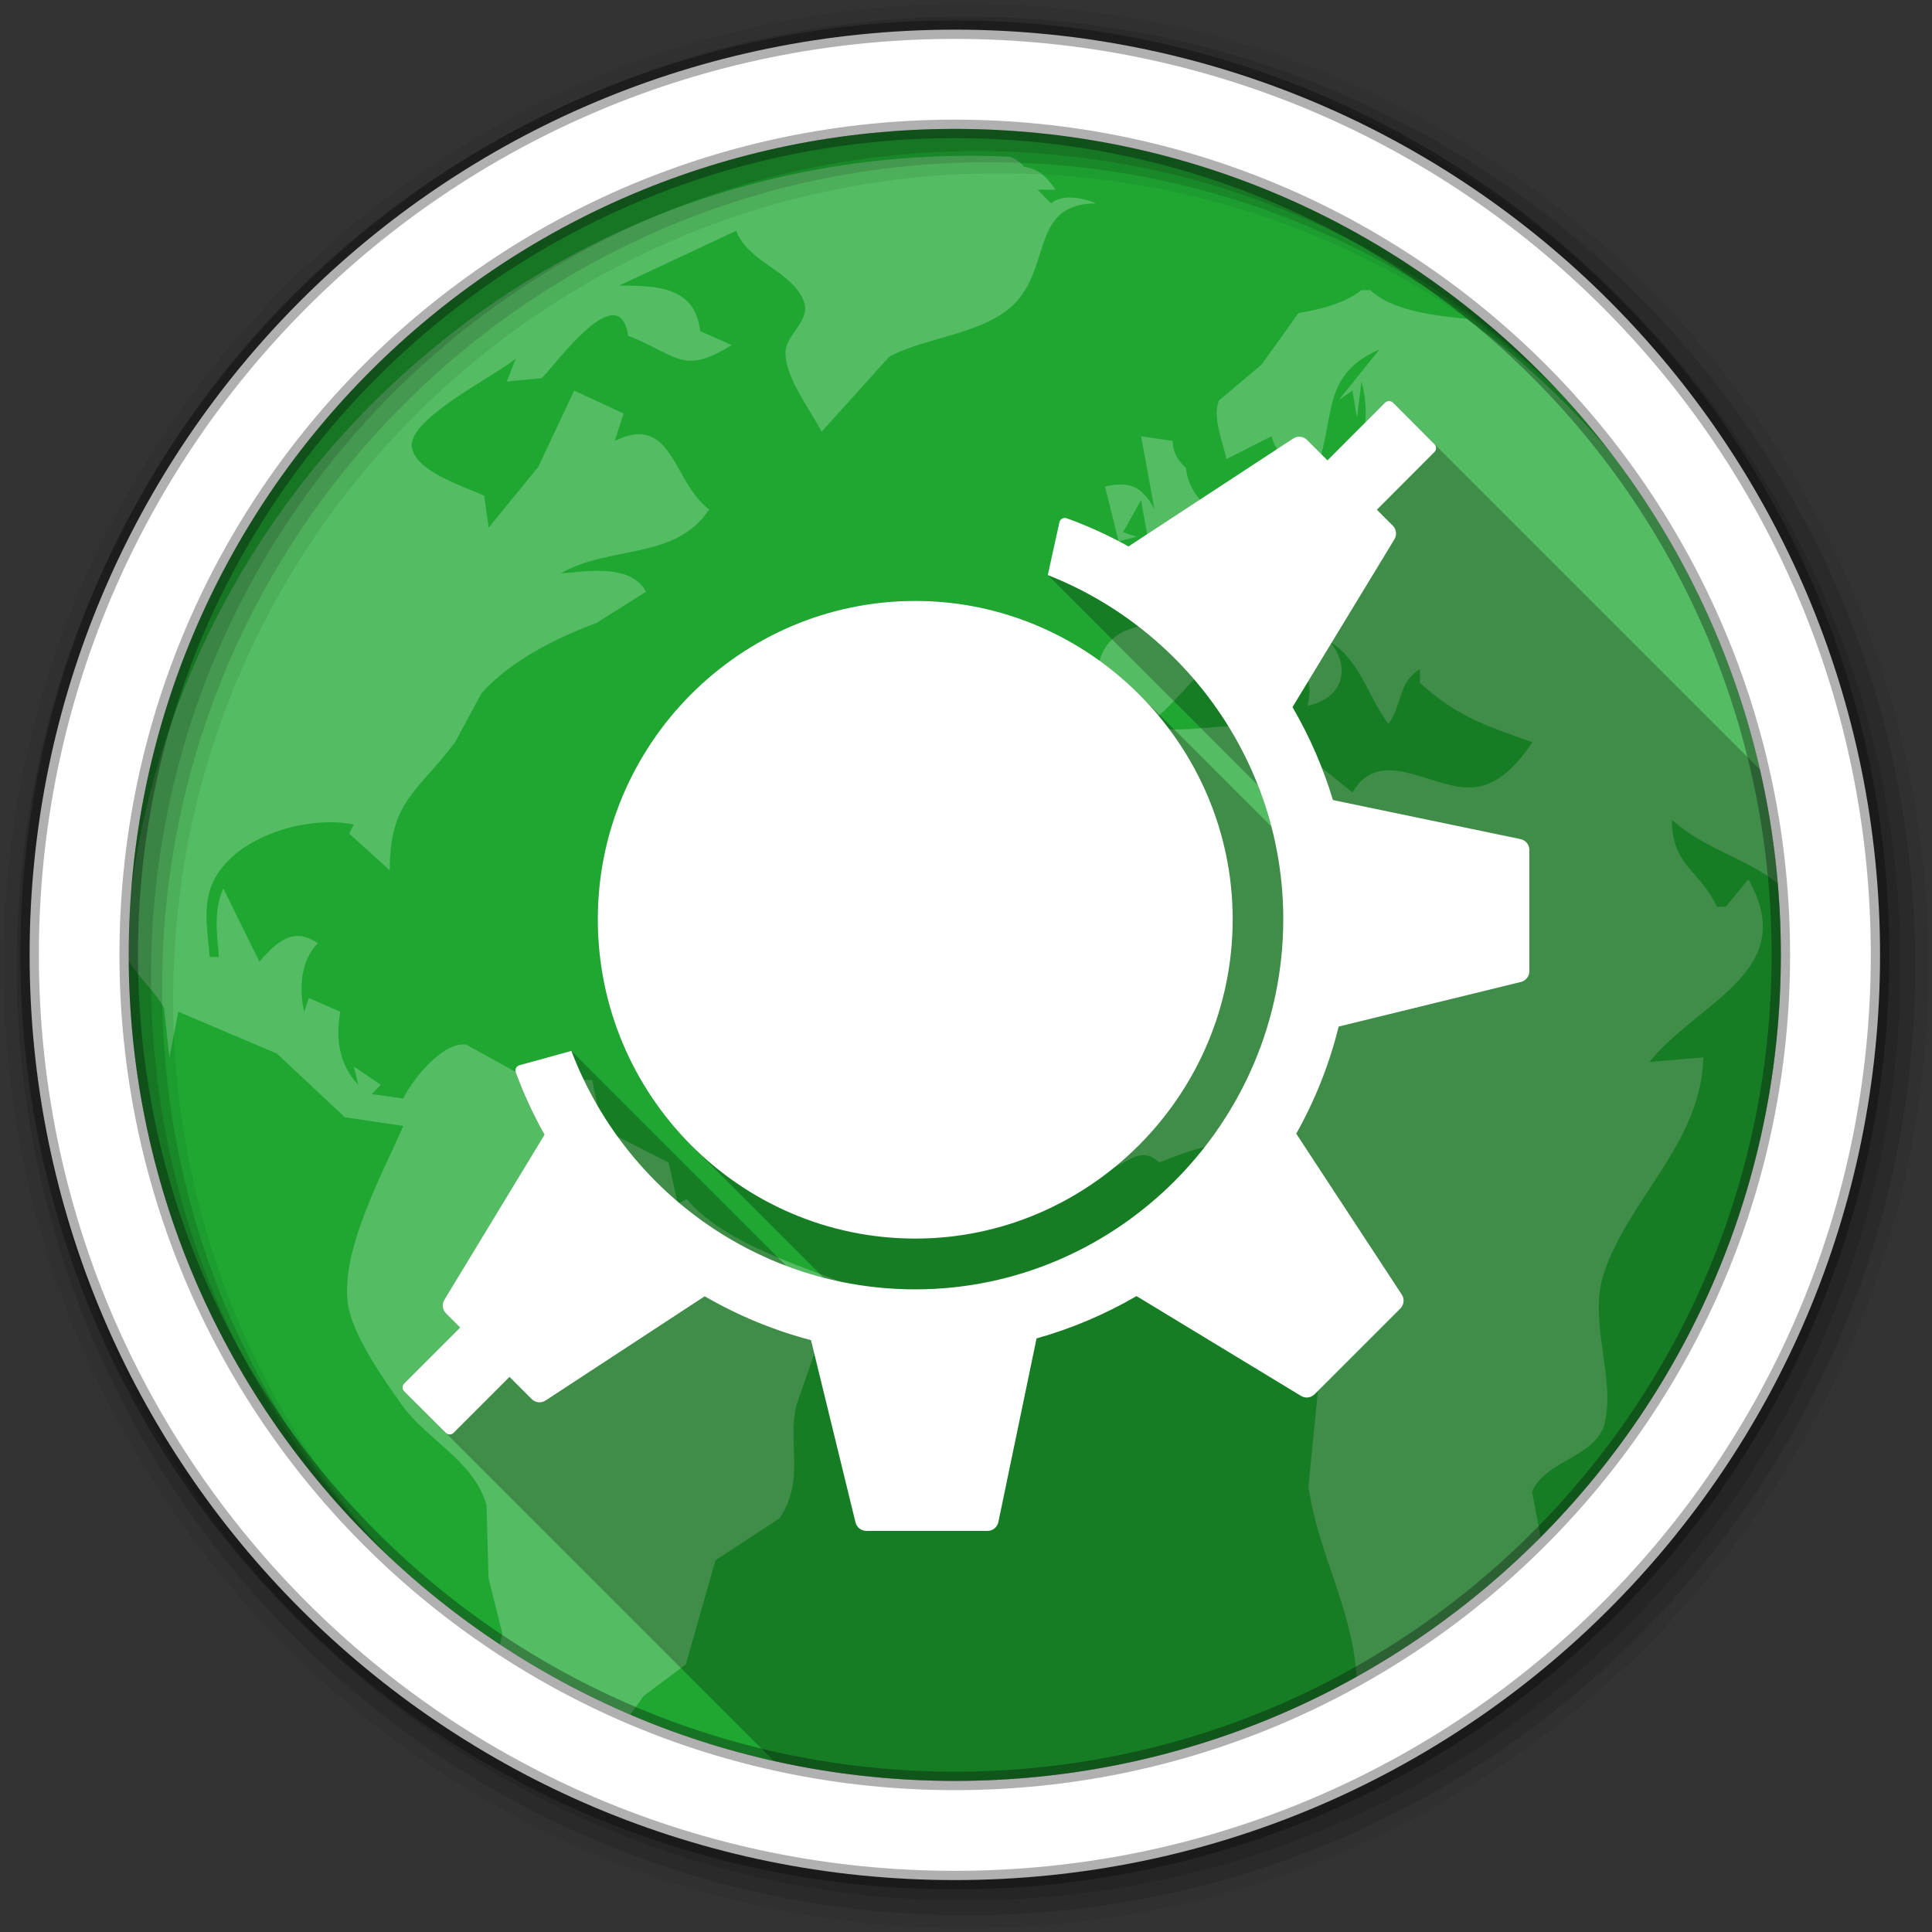 <svg viewBox="0 0 512 512" xmlns="http://www.w3.org/2000/svg">
 <rect x="0" y="0" width="512" height="512" fill="#333333" stroke="none"/>
 <path d="m471.95 253.05c0 120.9-98.01 218.91-218.91 218.91s-218.91-98.01-218.91-218.91 98.01-218.91 218.91-218.91 218.91 98.01 218.91 218.91" fill="#1FA732" fill-rule="evenodd"/>
 <path d="m256.74 41.3c-119.06 0-216.41 93.37-223.62 211.27 2.263 5.493 7.424 9.187 10.357 14.599l1.414 13.07 2.37-12.12 26.1 11.08 18.04 16.893 15.479 2.293c-5.528 12.662-16.713 33.06-14.676 47.2 1.185 8.221 9.466 19.947 14.217 26.638 6.637 9.346 19.17 14.873 22.511 26.638l.535 19.377 3.631 14.523c-.6 5.087-4.576 13.239-3.822 19.15 10.253 7.143 21.13 13.435 32.524 18.804 1.994-1.897 1.739-5.998-.077-8.905l8.828-12.345 11.198-8.37 7.873-27.632 16.969-11.122c6.946-10.534 1.911-19.296 4.51-30.12l11.427-32.677c-12.92-4.898-31.435-10.909-40.55-21.785l-2.37 1.223-2.408-10.892-14.294-7.262-2.37 2.408-3.593-16.931-19.07-1.567-14.332-7.911c-6.171-.891-14.341 9.342-16.663 14.294l-8.37-1.185 2.408-2.446-7.147-4.854 1.185 4.854c-5.142-5.397-6.03-12.205-4.777-19.377l-8.332-3.631-1.223 3.631c-1.491-5.99-.862-13.726 3.593-18.15-6.534-4.525-10.926-.267-15.479 4.854l-9.555-19.377c-2.627 5.941-1.669 11.867-1.185 18.15h-2.408c-.527-6.773-2.159-14.178 1.223-20.562 6.32-11.93 25.301-16.963 36.957-14.523l-1.223 2.408 10.739 9.708c.049-18.508 7.236-20.464 17.313-33.938l7.03-12.994c7.82-8.732 19.967-14.686 30.46-18.612l13.147-8.293c-4.256-7.479-15.442-5.339-22.625-4.854 12.917-7.462 30.479-3.419 39.33-16.931-9.652-7.131-9.652-25.736-25.03-18.15l2.37-7.262-13.11-6.077-9.555 20.256-13.11 16.05-1.185-8.446c-5.04-2.378-18.915-6.559-19.19-13.338-.294-7.368 22.13-18.498 27.556-22.969l-2.408 6.04 9.249-.879c1.959-1.256 20.545-27.871 22.931-11.236 12.927 4.975 14.404 10.677 27.441 2.446l-8.332-3.669c-1.315-11.954-11.728-12.07-21.479-12.08l30.995-14.523c3.451 8.594 14.269 10.353 17.772 18.268 2.488 5.624-4.888 9.01-4.701 14.408.231 6.653 6.6 14.787 9.593 20.562l17.925-19.874c9.897-5.357 25.827-5.944 33.709-14.599 9.125-10.02 4.104-25.966 21.1-26.03-3.448-1.473-9-2.591-11.924 0l-3.593-3.631h4.777c-2.493-3.471-4.163-5.364-8.332-6.077-.974-1.223-2.229-2.042-3.631-2.637-3.657-.178-7.344-.268-11.05-.268m104.07 35.581c-4.191 3.484-11.301 5.241-16.663 6.077l-9.746 13.606-11.351 9.593c-1.828 4.409 1.086 11.08 1.987 15.517l11.924-6.04c1.715 6.01 6.362 7.559 10.739 10.892 7.07-13.616.985-26.635 17.886-33.9l-10.739 13.338 3.593-2.446 1.185 7.262 1.185-9.669c3.149 10.919-.146 25.918-11.924 30.04l-11.924-.994v-7.262c-6.781 1.437-6.526 4.865-4.739 10.892-4.602-1.328-7.348-1.107-10.739 2.408-3.642-3.8-6.607-6.688-7.147-12.08-2.315-2.341-3.354-3.935-3.593-7.262l-8.332-1.223 3.554 19.377c-3.181-6.06-6.475-7.537-13.11-6.077l3.593 14.523 4.777-1.185-3.593-1.223 4.777-8.485 2.37 13.338 10.739-2.446c-3.01 2.916-5.409 3.624-9.555 3.631l1.223 3.631h-5.962l8.332 14.523c-19.535.164-19.761 10.318-19.07 26.638 3.813.279 5.668.852 8.332 3.631 15.776-8.439 19.413-24.12 38.14-29.05 3.039 9.595 12.439 9.02 9.555 20.6 9.202-1.907 11.778-9.789 5.962-16.969 7.84 4.741 10.08 14.476 15.478 21.785 3.801-5.067 2.342-10.858 8.37-14.523v3.631c10.1 9.1 17.07 11.152 29.81 15.746-4.379 6.311-9.662 12.48-17.886 11.962-10.07-.633-22.918-10.649-29.81 1.338l-19.19-15.44c-10.641-4.556-21.1-.248-32.07-1.491l-4.777 2.408 2.37 1.223c-21.843 9.977-33.959 36.25-36.23 58.09l-4.166 14.523c2.323 14.184 14.175 28.872 24.12 38.524 7 6.795 12.03-6.486 18.689.229 8.812-3.387 22.11-9.299 30.19.153 5.309 6.211-.237 11.356 1.605 18 3.187 11.498 10.796 24.971 10.778 37.531l-2.981 30.23c2.612 18.436 12.684 33.959 12.841 53.28 14.618-1.529 31.06-8.993 39.17-21.785l3.478-10.778 6.04-7.491-2.293-11.886c3.412-8.314 17.222-9.223 19.3-18.307 2.83-12.367-4.562-27.01-.153-39.9 6.8-19.868 25.735-34.418 26.26-56.907l-14.294 1.223c12.868-16.03 40.13-24.1 26.22-48.42l-5.962 7.262h-2.37c-4.604-9.807-11.915-10.83-11.924-23.01 11.161 9.752 22.707 10.06 33.365 21.785.973-.535 1.783-1.211 2.446-2.026-8.147-62.56-41.822-117.04-90.16-152.53-9.09-.905-19.831-2.204-25.53-7.605h-2.408v-.038" fill="#ffffff" fill-opacity=".235"/>
 <path d="m256 1c-140.83 0-255 114.17-255 255s114.17 255 255 255 255-114.17 255-255-114.17-255-255-255m8.827 44.931c120.9 0 218.9 98 218.9 218.9s-98 218.9-218.9 218.9-218.93-98-218.93-218.9 98.03-218.9 218.93-218.9" fill-opacity=".067"/>
 <g fill-opacity=".129" transform="translate(0 -540.36)">
  <path d="m256 544.79c-138.94 0-251.57 112.63-251.57 251.57s112.63 251.57 251.57 251.57 251.57-112.63 251.57-251.57-112.63-251.57-251.57-251.57m5.885 38.556c120.9 0 218.9 98 218.9 218.9s-98 218.9-218.9 218.9-218.93-98-218.93-218.9 98.03-218.9 218.93-218.9"/>
  <path d="m256 548.72c-136.77 0-247.64 110.87-247.64 247.64s110.87 247.64 247.64 247.64 247.64-110.87 247.64-247.64-110.87-247.64-247.64-247.64m2.942 31.691c120.9 0 218.9 98 218.9 218.9s-98 218.9-218.9 218.9-218.93-98-218.93-218.9 98.03-218.9 218.93-218.9"/>
 </g>
 <path d="m253.04 7.86c-135.42 0-245.19 109.78-245.19 245.19 0 135.42 109.78 245.19 245.19 245.19 135.42 0 245.19-109.78 245.19-245.19 0-135.42-109.78-245.19-245.19-245.19m0 26.297c120.9 0 218.9 98 218.9 218.9s-98 218.9-218.9 218.9-218.93-98-218.93-218.9 98.03-218.9 218.93-218.9z" fill="#ffffff" stroke="#000000" stroke-opacity=".31" stroke-width="4.904"/>
 <path d="m368.12 106.29l12.463 12.463v.008l-12.467-12.467c-.391 0-.767.141-1.043.416l-.004-.004-15.268 15.295 17.309 17.311c.015.015.026.033.041.049l-22.764-22.764c-.987-.984-2.522-1.128-3.688-.365l.004.004-43.37 28.416-.004-.004c-.076.046-.136.129-.207.184l-.002-.002c-5.218-2.891-10.692-5.408-16.42-7.479l68.48 68.48c.001.003.003.006.004.01l-68.48-68.48c-.395-.141-.846-.095-1.219.102l-.004-.004c-.37.203-.617.554-.707.967l71.945 71.945c.001.003.003.006.004.01l-71.953-71.953-3.086 13.988h.002l55.691 55.691c1.402 3.568 2.603 7.235 3.582 10.988l-35.1-35.1c-15.26-15.257-36.26-24.734-59.29-24.734-46.45 0-84.14 38.02-84.14 84.35l.002.002c.001 23.414 9.503 44.653 24.848 59.998l35.03 35.03c-3.374-.871-6.676-1.927-9.898-3.143l-56.986-56.986-13.748 3.789c-.001 0-.004.002-.006.002-.397.112-.721.363-.91.729l69.45 69.45c-.008-.003-.016-.005-.023-.008l-69.43-69.43c-.186.363-.195.818-.053 1.203l.004.004c2.113 5.742 4.655 11.233 7.605 16.463l-26.539 43.742.002.002c-.707 1.152-.54 2.649.418 3.609l3.766 3.766-14.824 14.824c-.572.576-.572 1.517 0 2.09l97.93 97.93c15.441 3.453 31.492 5.289 47.975 5.289 24.12 0 47.32-3.914 69.02-11.12l-.502-.502c.008.007.017.014.025.021l.48.48c87.07-28.912 149.88-111.01 149.88-207.79 0-16.877-1.914-33.31-5.529-49.09l-97.26-97.26c-.273-.274-.656-.416-1.043-.416" opacity=".25"/>
 <path d="m368.12 106.29c.389 0 .772.143 1.046.418l10.981 11.01c.575.575.575 1.49 0 2.066l-15.269 15.295 4.236 4.236c.958.958 1.12 2.449.418 3.608l-27.01 44.47c4.503 7.729 8.117 15.982 10.72 24.629l49.729 10.354c1.362.284 2.327 1.485 2.327 2.876v32.13c0 1.354-.934 2.528-2.249 2.85l-48.29 11.818c-2.476 10.06-6.294 19.579-11.243 28.394l27.976 42.643c.761 1.166.59 2.7-.392 3.687l-22.721 22.721c-.958.96-2.425 1.146-3.582.444l-43.611-26.459c-8.234 4.796-17.12 8.586-26.486 11.216l-10.118 48.657c-.282 1.367-1.485 2.353-2.876 2.353h-32.11c-1.354 0-2.555-.939-2.876-2.249l-11.792-48.29c-9.929-2.622-19.394-6.544-28.18-11.635l-42.15 27.61c-1.163.765-2.698.62-3.687-.366l-5.883-5.883-14.825 14.825c-.58.577-1.49.577-2.065 0l-11.01-10.981c-.573-.573-.573-1.517 0-2.092l14.825-14.825-3.765-3.765c-.958-.96-1.125-2.456-.418-3.608l26.538-43.742c-2.952-5.233-5.494-10.727-7.608-16.472-.142-.385-.134-.84.052-1.203.19-.367.515-.621.915-.732l13.753-3.791c14.01 36.894 49.541 63.19 91.14 63.19 53.48 0 97.52-44.05 97.52-98.12 0-41.3-26.06-76.922-62.41-91.17l3.085-13.988c.09-.413.336-.764.706-.967.374-.201.831-.247 1.229-.105 5.728 2.071 11.201 4.587 16.419 7.478.072-.055.133-.137.209-.183l43.38-28.42c1.166-.763 2.7-.618 3.687.366l5.412 5.412 15.269-15.295c.276-.276.654-.418 1.046-.418m-125.55 52.971c46.12 0 84.11 38.02 84.11 84.35 0 46.634-37.987 84.63-84.11 84.63-46.45 0-84.14-37.999-84.14-84.63 0-46.33 37.689-84.35 84.14-84.35" fill="#ffffff"/>
</svg>
